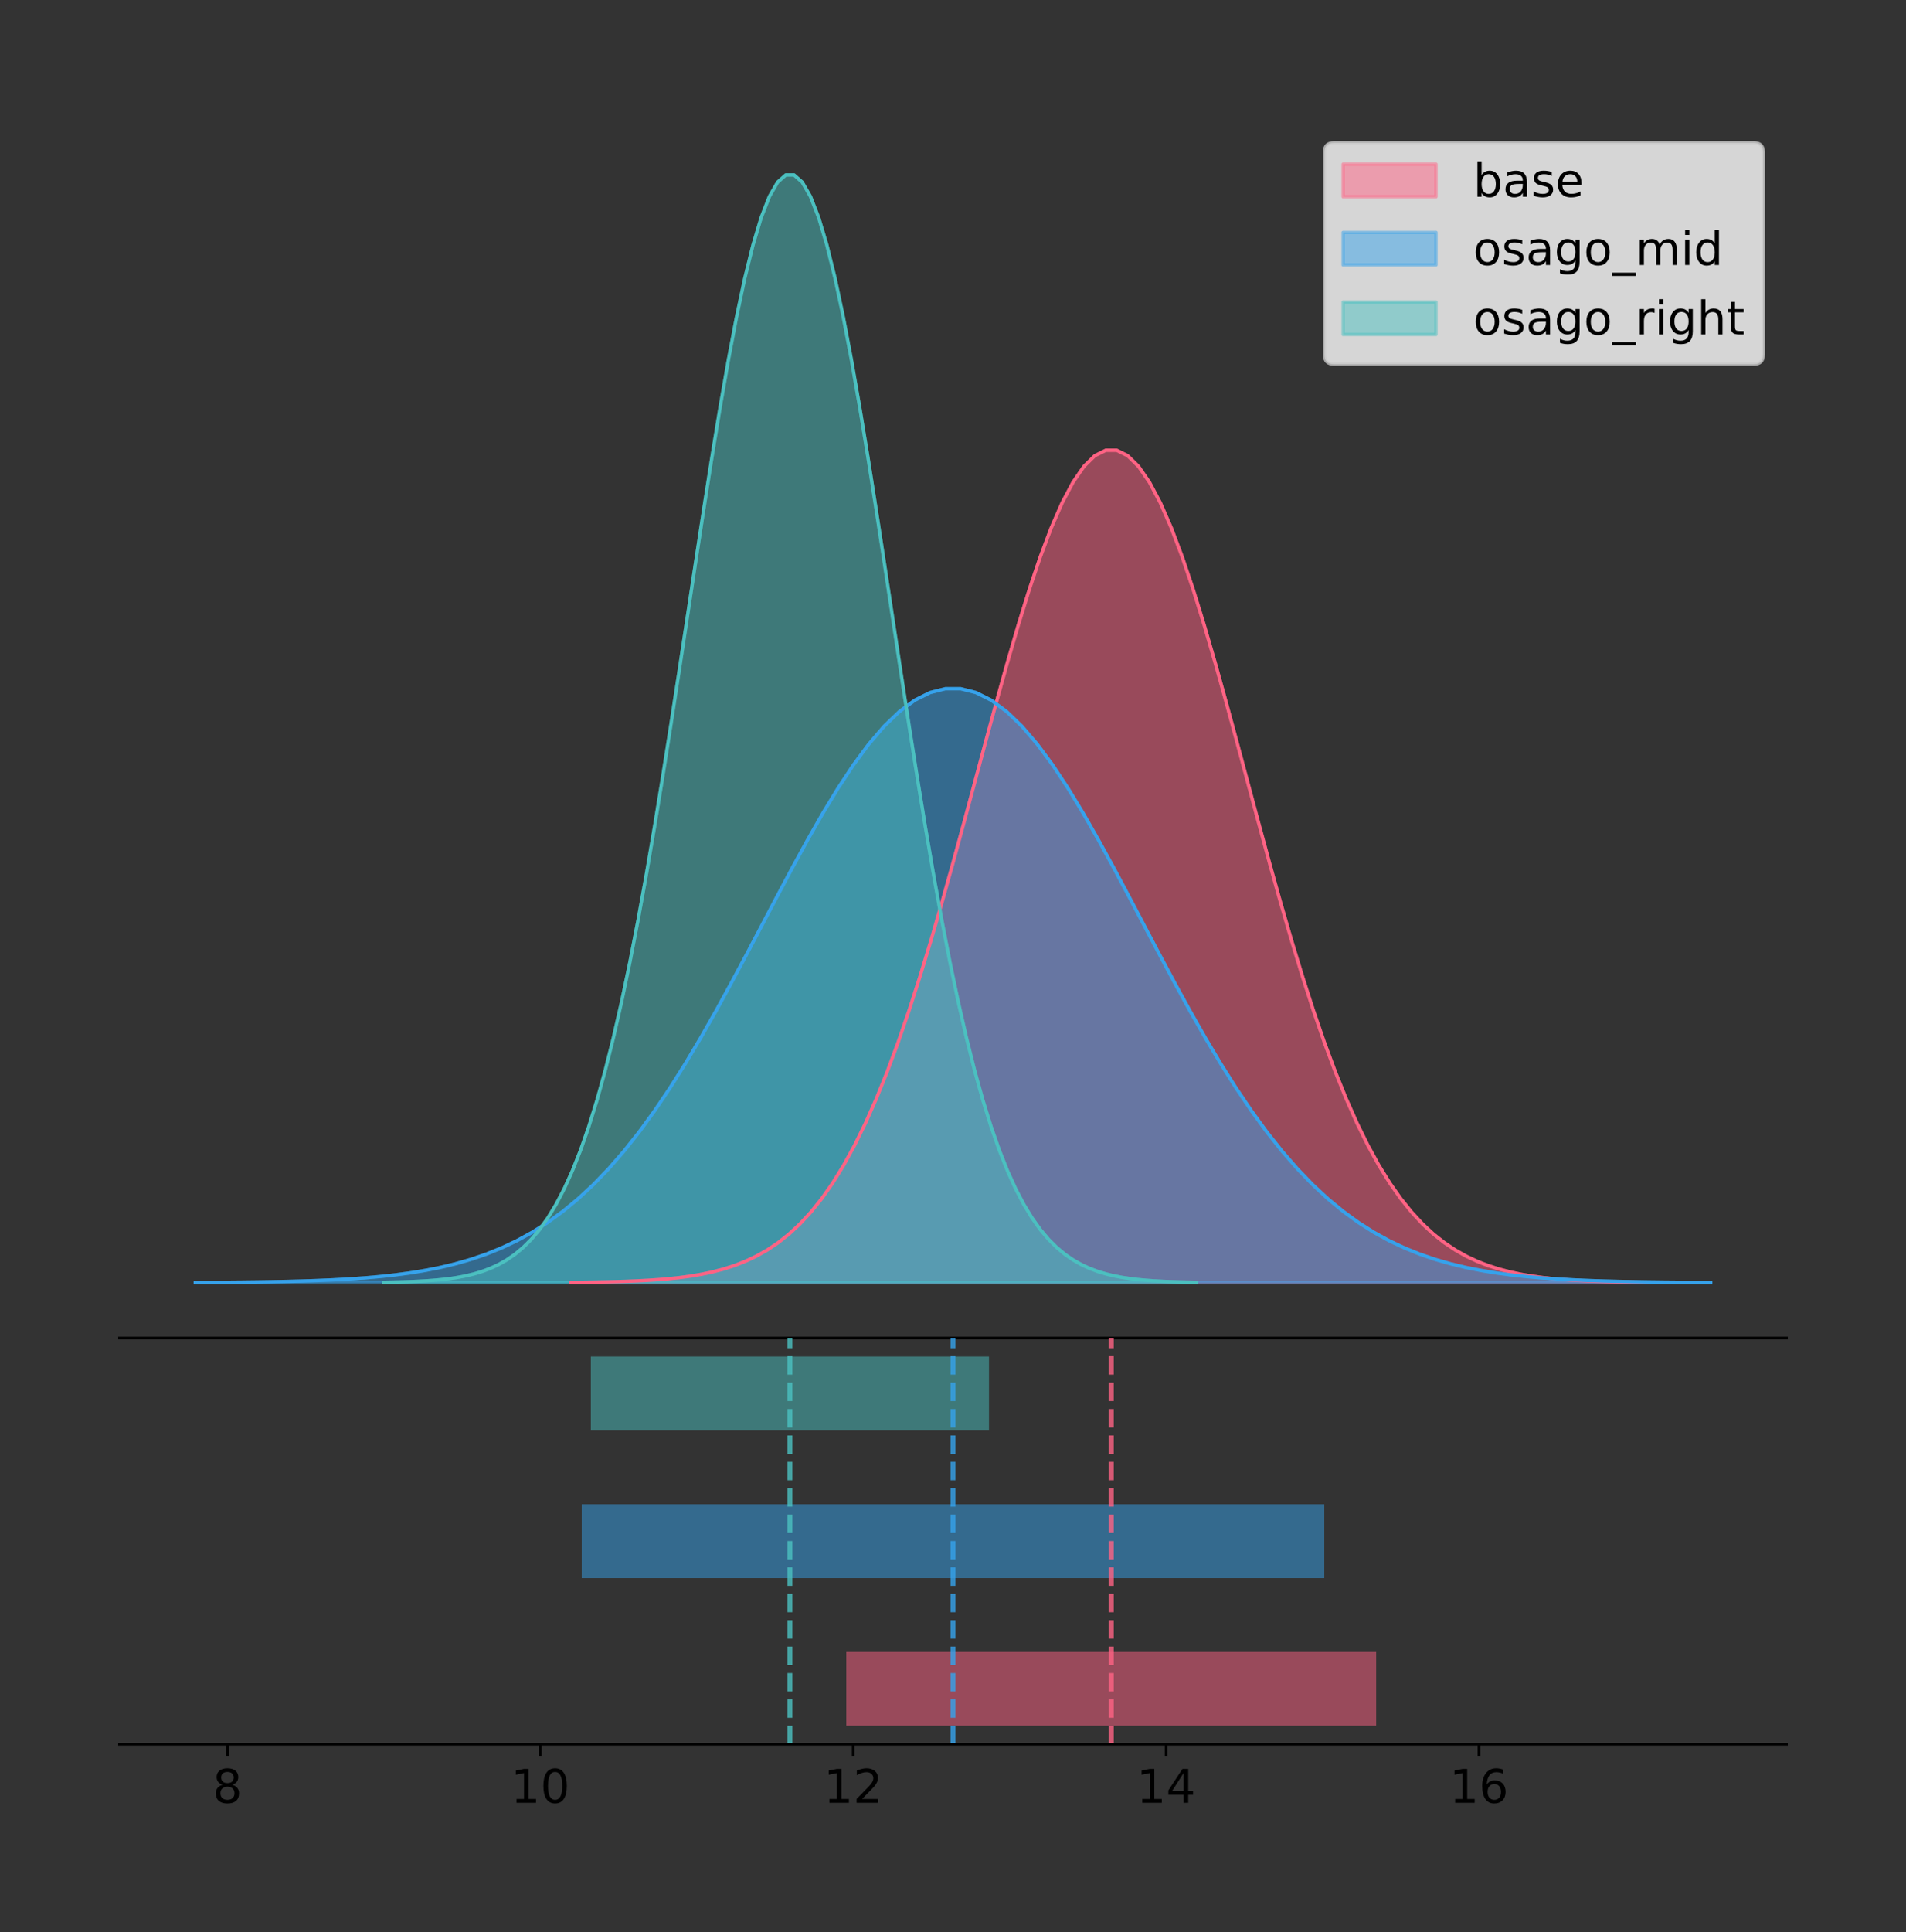 <?xml version="1.0" encoding="utf-8" standalone="no"?>
<!DOCTYPE svg PUBLIC "-//W3C//DTD SVG 1.1//EN"
  "http://www.w3.org/Graphics/SVG/1.1/DTD/svg11.dtd">
<!-- Created with matplotlib (https://matplotlib.org/) -->
<svg height="581.789pt" version="1.1" viewBox="0 0 574.2 581.789" width="574.2pt" xmlns="http://www.w3.org/2000/svg" xmlns:xlink="http://www.w3.org/1999/xlink">
 <rect x="0" y="0" width="574.2" height="581.789" fill="#333333" stroke="none"/>
 <defs>
  <style type="text/css">
*{stroke-linecap:butt;stroke-linejoin:round;}
  </style>
 </defs>
 <g id="figure_1">
  <g id="patch_1">
   <path d="M 0 581.789 
L 574.2 581.789 
L 574.2 0 
L 0 0 
z
" style="fill:none;"/>
  </g>
  <g id="axes_1">
   <g id="patch_2">
    <path d="M 36 402.93 
L 538.2 402.93 
L 538.2 36 
L 36 36 
z
" style="fill:none;"/>
   </g>
   <g id="PolyCollection_1">
    <defs>
     <path d="M 171.883 -195.538 
L 171.883 -195.622 
L 175.174 -195.654 
L 178.465 -195.697 
L 181.755 -195.754 
L 185.046 -195.829 
L 188.337 -195.928 
L 191.627 -196.058 
L 194.918 -196.227 
L 198.208 -196.445 
L 201.499 -196.723 
L 204.79 -197.076 
L 208.08 -197.523 
L 211.371 -198.082 
L 214.662 -198.777 
L 217.952 -199.635 
L 221.243 -200.687 
L 224.534 -201.967 
L 227.824 -203.513 
L 231.115 -205.366 
L 234.406 -207.572 
L 237.696 -210.176 
L 240.987 -213.227 
L 244.278 -216.776 
L 247.568 -220.871 
L 250.859 -225.559 
L 254.149 -230.882 
L 257.44 -236.879 
L 260.731 -243.579 
L 264.021 -251.001 
L 267.312 -259.152 
L 270.603 -268.027 
L 273.893 -277.602 
L 277.184 -287.838 
L 280.475 -298.674 
L 283.765 -310.033 
L 287.056 -321.815 
L 290.347 -333.904 
L 293.637 -346.162 
L 296.928 -358.44 
L 300.219 -370.572 
L 303.509 -382.383 
L 306.8 -393.692 
L 310.091 -404.319 
L 313.381 -414.084 
L 316.672 -422.816 
L 319.962 -430.359 
L 323.253 -436.574 
L 326.544 -441.342 
L 329.834 -444.573 
L 333.125 -446.205 
L 336.416 -446.205 
L 339.706 -444.573 
L 342.997 -441.342 
L 346.288 -436.574 
L 349.578 -430.359 
L 352.869 -422.816 
L 356.16 -414.084 
L 359.45 -404.319 
L 362.741 -393.692 
L 366.032 -382.383 
L 369.322 -370.572 
L 372.613 -358.44 
L 375.903 -346.162 
L 379.194 -333.904 
L 382.485 -321.815 
L 385.775 -310.033 
L 389.066 -298.674 
L 392.357 -287.838 
L 395.647 -277.602 
L 398.938 -268.027 
L 402.229 -259.152 
L 405.519 -251.001 
L 408.81 -243.579 
L 412.101 -236.879 
L 415.391 -230.882 
L 418.682 -225.559 
L 421.973 -220.871 
L 425.263 -216.776 
L 428.554 -213.227 
L 431.844 -210.176 
L 435.135 -207.572 
L 438.426 -205.366 
L 441.716 -203.513 
L 445.007 -201.967 
L 448.298 -200.687 
L 451.588 -199.635 
L 454.879 -198.777 
L 458.17 -198.082 
L 461.46 -197.523 
L 464.751 -197.076 
L 468.042 -196.723 
L 471.332 -196.445 
L 474.623 -196.227 
L 477.914 -196.058 
L 481.204 -195.928 
L 484.495 -195.829 
L 487.785 -195.754 
L 491.076 -195.697 
L 494.367 -195.654 
L 497.657 -195.622 
L 497.657 -195.538 
L 497.657 -195.538 
L 494.367 -195.538 
L 491.076 -195.538 
L 487.785 -195.538 
L 484.495 -195.538 
L 481.204 -195.538 
L 477.914 -195.538 
L 474.623 -195.538 
L 471.332 -195.538 
L 468.042 -195.538 
L 464.751 -195.538 
L 461.46 -195.538 
L 458.17 -195.538 
L 454.879 -195.538 
L 451.588 -195.538 
L 448.298 -195.538 
L 445.007 -195.538 
L 441.716 -195.538 
L 438.426 -195.538 
L 435.135 -195.538 
L 431.844 -195.538 
L 428.554 -195.538 
L 425.263 -195.538 
L 421.973 -195.538 
L 418.682 -195.538 
L 415.391 -195.538 
L 412.101 -195.538 
L 408.81 -195.538 
L 405.519 -195.538 
L 402.229 -195.538 
L 398.938 -195.538 
L 395.647 -195.538 
L 392.357 -195.538 
L 389.066 -195.538 
L 385.775 -195.538 
L 382.485 -195.538 
L 379.194 -195.538 
L 375.903 -195.538 
L 372.613 -195.538 
L 369.322 -195.538 
L 366.032 -195.538 
L 362.741 -195.538 
L 359.45 -195.538 
L 356.16 -195.538 
L 352.869 -195.538 
L 349.578 -195.538 
L 346.288 -195.538 
L 342.997 -195.538 
L 339.706 -195.538 
L 336.416 -195.538 
L 333.125 -195.538 
L 329.834 -195.538 
L 326.544 -195.538 
L 323.253 -195.538 
L 319.962 -195.538 
L 316.672 -195.538 
L 313.381 -195.538 
L 310.091 -195.538 
L 306.8 -195.538 
L 303.509 -195.538 
L 300.219 -195.538 
L 296.928 -195.538 
L 293.637 -195.538 
L 290.347 -195.538 
L 287.056 -195.538 
L 283.765 -195.538 
L 280.475 -195.538 
L 277.184 -195.538 
L 273.893 -195.538 
L 270.603 -195.538 
L 267.312 -195.538 
L 264.021 -195.538 
L 260.731 -195.538 
L 257.44 -195.538 
L 254.149 -195.538 
L 250.859 -195.538 
L 247.568 -195.538 
L 244.278 -195.538 
L 240.987 -195.538 
L 237.696 -195.538 
L 234.406 -195.538 
L 231.115 -195.538 
L 227.824 -195.538 
L 224.534 -195.538 
L 221.243 -195.538 
L 217.952 -195.538 
L 214.662 -195.538 
L 211.371 -195.538 
L 208.08 -195.538 
L 204.79 -195.538 
L 201.499 -195.538 
L 198.208 -195.538 
L 194.918 -195.538 
L 191.627 -195.538 
L 188.337 -195.538 
L 185.046 -195.538 
L 181.755 -195.538 
L 178.465 -195.538 
L 175.174 -195.538 
L 171.883 -195.538 
z
" id="m23bac5a233" style="stroke:#ff6384;stroke-opacity:0.5;"/>
    </defs>
    <g clip-path="url(#pa68be6d618)">
     <use style="fill:#ff6384;fill-opacity:0.5;stroke:#ff6384;stroke-opacity:0.5;" x="0" xlink:href="#m23bac5a233" y="581.789"/>
    </g>
   </g>
   <g id="PolyCollection_2">
    <defs>
     <path d="M 58.827 -195.538 
L 58.827 -195.598 
L 63.439 -195.621 
L 68.05 -195.651 
L 72.662 -195.692 
L 77.274 -195.746 
L 81.885 -195.817 
L 86.497 -195.909 
L 91.108 -196.03 
L 95.72 -196.185 
L 100.331 -196.383 
L 104.943 -196.636 
L 109.555 -196.954 
L 114.166 -197.353 
L 118.778 -197.849 
L 123.389 -198.461 
L 128.001 -199.212 
L 132.612 -200.126 
L 137.224 -201.229 
L 141.836 -202.551 
L 146.447 -204.125 
L 151.059 -205.983 
L 155.67 -208.161 
L 160.282 -210.693 
L 164.893 -213.615 
L 169.505 -216.96 
L 174.117 -220.759 
L 178.728 -225.038 
L 183.34 -229.818 
L 187.951 -235.114 
L 192.563 -240.931 
L 197.174 -247.264 
L 201.786 -254.096 
L 206.398 -261.4 
L 211.009 -269.132 
L 215.621 -277.237 
L 220.232 -285.645 
L 224.844 -294.271 
L 229.455 -303.018 
L 234.067 -311.779 
L 238.679 -320.436 
L 243.29 -328.863 
L 247.902 -336.934 
L 252.513 -344.517 
L 257.125 -351.484 
L 261.736 -357.716 
L 266.348 -363.098 
L 270.96 -367.532 
L 275.571 -370.935 
L 280.183 -373.24 
L 284.794 -374.405 
L 289.406 -374.405 
L 294.017 -373.24 
L 298.629 -370.935 
L 303.24 -367.532 
L 307.852 -363.098 
L 312.464 -357.716 
L 317.075 -351.484 
L 321.687 -344.517 
L 326.298 -336.934 
L 330.91 -328.863 
L 335.521 -320.436 
L 340.133 -311.779 
L 344.745 -303.018 
L 349.356 -294.271 
L 353.968 -285.645 
L 358.579 -277.237 
L 363.191 -269.132 
L 367.802 -261.4 
L 372.414 -254.096 
L 377.026 -247.264 
L 381.637 -240.931 
L 386.249 -235.114 
L 390.86 -229.818 
L 395.472 -225.038 
L 400.083 -220.759 
L 404.695 -216.96 
L 409.307 -213.615 
L 413.918 -210.693 
L 418.53 -208.161 
L 423.141 -205.983 
L 427.753 -204.125 
L 432.364 -202.551 
L 436.976 -201.229 
L 441.588 -200.126 
L 446.199 -199.212 
L 450.811 -198.461 
L 455.422 -197.849 
L 460.034 -197.353 
L 464.645 -196.954 
L 469.257 -196.636 
L 473.869 -196.383 
L 478.48 -196.185 
L 483.092 -196.03 
L 487.703 -195.909 
L 492.315 -195.817 
L 496.926 -195.746 
L 501.538 -195.692 
L 506.15 -195.651 
L 510.761 -195.621 
L 515.373 -195.598 
L 515.373 -195.538 
L 515.373 -195.538 
L 510.761 -195.538 
L 506.15 -195.538 
L 501.538 -195.538 
L 496.926 -195.538 
L 492.315 -195.538 
L 487.703 -195.538 
L 483.092 -195.538 
L 478.48 -195.538 
L 473.869 -195.538 
L 469.257 -195.538 
L 464.645 -195.538 
L 460.034 -195.538 
L 455.422 -195.538 
L 450.811 -195.538 
L 446.199 -195.538 
L 441.588 -195.538 
L 436.976 -195.538 
L 432.364 -195.538 
L 427.753 -195.538 
L 423.141 -195.538 
L 418.53 -195.538 
L 413.918 -195.538 
L 409.307 -195.538 
L 404.695 -195.538 
L 400.083 -195.538 
L 395.472 -195.538 
L 390.86 -195.538 
L 386.249 -195.538 
L 381.637 -195.538 
L 377.026 -195.538 
L 372.414 -195.538 
L 367.802 -195.538 
L 363.191 -195.538 
L 358.579 -195.538 
L 353.968 -195.538 
L 349.356 -195.538 
L 344.745 -195.538 
L 340.133 -195.538 
L 335.521 -195.538 
L 330.91 -195.538 
L 326.298 -195.538 
L 321.687 -195.538 
L 317.075 -195.538 
L 312.464 -195.538 
L 307.852 -195.538 
L 303.24 -195.538 
L 298.629 -195.538 
L 294.017 -195.538 
L 289.406 -195.538 
L 284.794 -195.538 
L 280.183 -195.538 
L 275.571 -195.538 
L 270.96 -195.538 
L 266.348 -195.538 
L 261.736 -195.538 
L 257.125 -195.538 
L 252.513 -195.538 
L 247.902 -195.538 
L 243.29 -195.538 
L 238.679 -195.538 
L 234.067 -195.538 
L 229.455 -195.538 
L 224.844 -195.538 
L 220.232 -195.538 
L 215.621 -195.538 
L 211.009 -195.538 
L 206.398 -195.538 
L 201.786 -195.538 
L 197.174 -195.538 
L 192.563 -195.538 
L 187.951 -195.538 
L 183.34 -195.538 
L 178.728 -195.538 
L 174.117 -195.538 
L 169.505 -195.538 
L 164.893 -195.538 
L 160.282 -195.538 
L 155.67 -195.538 
L 151.059 -195.538 
L 146.447 -195.538 
L 141.836 -195.538 
L 137.224 -195.538 
L 132.612 -195.538 
L 128.001 -195.538 
L 123.389 -195.538 
L 118.778 -195.538 
L 114.166 -195.538 
L 109.555 -195.538 
L 104.943 -195.538 
L 100.331 -195.538 
L 95.72 -195.538 
L 91.108 -195.538 
L 86.497 -195.538 
L 81.885 -195.538 
L 77.274 -195.538 
L 72.662 -195.538 
L 68.05 -195.538 
L 63.439 -195.538 
L 58.827 -195.538 
z
" id="m411d07dd5c" style="stroke:#36a2eb;stroke-opacity:0.5;"/>
    </defs>
    <g clip-path="url(#pa68be6d618)">
     <use style="fill:#36a2eb;fill-opacity:0.5;stroke:#36a2eb;stroke-opacity:0.5;" x="0" xlink:href="#m411d07dd5c" y="581.789"/>
    </g>
   </g>
   <g id="PolyCollection_3">
    <defs>
     <path d="M 115.565 -195.538 
L 115.565 -195.65 
L 118.038 -195.692 
L 120.511 -195.749 
L 122.984 -195.825 
L 125.457 -195.925 
L 127.929 -196.058 
L 130.402 -196.23 
L 132.875 -196.455 
L 135.348 -196.744 
L 137.821 -197.115 
L 140.293 -197.585 
L 142.766 -198.179 
L 145.239 -198.923 
L 147.712 -199.848 
L 150.185 -200.99 
L 152.657 -202.39 
L 155.13 -204.093 
L 157.603 -206.151 
L 160.076 -208.617 
L 162.548 -211.552 
L 165.021 -215.017 
L 167.494 -219.078 
L 169.967 -223.801 
L 172.44 -229.25 
L 174.912 -235.488 
L 177.385 -242.572 
L 179.858 -250.552 
L 182.331 -259.468 
L 184.804 -269.344 
L 187.276 -280.192 
L 189.749 -292.002 
L 192.222 -304.744 
L 194.695 -318.365 
L 197.168 -332.786 
L 199.64 -347.901 
L 202.113 -363.58 
L 204.586 -379.667 
L 207.059 -395.98 
L 209.532 -412.318 
L 212.004 -428.462 
L 214.477 -444.18 
L 216.95 -459.23 
L 219.423 -473.372 
L 221.895 -486.366 
L 224.368 -497.987 
L 226.841 -508.025 
L 229.314 -516.294 
L 231.787 -522.64 
L 234.259 -526.94 
L 236.732 -529.111 
L 239.205 -529.111 
L 241.678 -526.94 
L 244.151 -522.64 
L 246.623 -516.294 
L 249.096 -508.025 
L 251.569 -497.987 
L 254.042 -486.366 
L 256.515 -473.372 
L 258.987 -459.23 
L 261.46 -444.18 
L 263.933 -428.462 
L 266.406 -412.318 
L 268.879 -395.98 
L 271.351 -379.667 
L 273.824 -363.58 
L 276.297 -347.901 
L 278.77 -332.786 
L 281.243 -318.365 
L 283.715 -304.744 
L 286.188 -292.002 
L 288.661 -280.192 
L 291.134 -269.344 
L 293.606 -259.468 
L 296.079 -250.552 
L 298.552 -242.572 
L 301.025 -235.488 
L 303.498 -229.25 
L 305.97 -223.801 
L 308.443 -219.078 
L 310.916 -215.017 
L 313.389 -211.552 
L 315.862 -208.617 
L 318.334 -206.151 
L 320.807 -204.093 
L 323.28 -202.39 
L 325.753 -200.99 
L 328.226 -199.848 
L 330.698 -198.923 
L 333.171 -198.179 
L 335.644 -197.585 
L 338.117 -197.115 
L 340.59 -196.744 
L 343.062 -196.455 
L 345.535 -196.23 
L 348.008 -196.058 
L 350.481 -195.925 
L 352.954 -195.825 
L 355.426 -195.749 
L 357.899 -195.692 
L 360.372 -195.65 
L 360.372 -195.538 
L 360.372 -195.538 
L 357.899 -195.538 
L 355.426 -195.538 
L 352.954 -195.538 
L 350.481 -195.538 
L 348.008 -195.538 
L 345.535 -195.538 
L 343.062 -195.538 
L 340.59 -195.538 
L 338.117 -195.538 
L 335.644 -195.538 
L 333.171 -195.538 
L 330.698 -195.538 
L 328.226 -195.538 
L 325.753 -195.538 
L 323.28 -195.538 
L 320.807 -195.538 
L 318.334 -195.538 
L 315.862 -195.538 
L 313.389 -195.538 
L 310.916 -195.538 
L 308.443 -195.538 
L 305.97 -195.538 
L 303.498 -195.538 
L 301.025 -195.538 
L 298.552 -195.538 
L 296.079 -195.538 
L 293.606 -195.538 
L 291.134 -195.538 
L 288.661 -195.538 
L 286.188 -195.538 
L 283.715 -195.538 
L 281.243 -195.538 
L 278.77 -195.538 
L 276.297 -195.538 
L 273.824 -195.538 
L 271.351 -195.538 
L 268.879 -195.538 
L 266.406 -195.538 
L 263.933 -195.538 
L 261.46 -195.538 
L 258.987 -195.538 
L 256.515 -195.538 
L 254.042 -195.538 
L 251.569 -195.538 
L 249.096 -195.538 
L 246.623 -195.538 
L 244.151 -195.538 
L 241.678 -195.538 
L 239.205 -195.538 
L 236.732 -195.538 
L 234.259 -195.538 
L 231.787 -195.538 
L 229.314 -195.538 
L 226.841 -195.538 
L 224.368 -195.538 
L 221.895 -195.538 
L 219.423 -195.538 
L 216.95 -195.538 
L 214.477 -195.538 
L 212.004 -195.538 
L 209.532 -195.538 
L 207.059 -195.538 
L 204.586 -195.538 
L 202.113 -195.538 
L 199.64 -195.538 
L 197.168 -195.538 
L 194.695 -195.538 
L 192.222 -195.538 
L 189.749 -195.538 
L 187.276 -195.538 
L 184.804 -195.538 
L 182.331 -195.538 
L 179.858 -195.538 
L 177.385 -195.538 
L 174.912 -195.538 
L 172.44 -195.538 
L 169.967 -195.538 
L 167.494 -195.538 
L 165.021 -195.538 
L 162.548 -195.538 
L 160.076 -195.538 
L 157.603 -195.538 
L 155.13 -195.538 
L 152.657 -195.538 
L 150.185 -195.538 
L 147.712 -195.538 
L 145.239 -195.538 
L 142.766 -195.538 
L 140.293 -195.538 
L 137.821 -195.538 
L 135.348 -195.538 
L 132.875 -195.538 
L 130.402 -195.538 
L 127.929 -195.538 
L 125.457 -195.538 
L 122.984 -195.538 
L 120.511 -195.538 
L 118.038 -195.538 
L 115.565 -195.538 
z
" id="mf4201b46fe" style="stroke:#4bc0c0;stroke-opacity:0.5;"/>
    </defs>
    <g clip-path="url(#pa68be6d618)">
     <use style="fill:#4bc0c0;fill-opacity:0.5;stroke:#4bc0c0;stroke-opacity:0.5;" x="0" xlink:href="#mf4201b46fe" y="581.789"/>
    </g>
   </g>
   <g id="line2d_1">
    <path clip-path="url(#pa68be6d618)" d="M 171.883 386.167 
L 175.174 386.135 
L 178.465 386.093 
L 181.755 386.036 
L 185.046 385.96 
L 188.337 385.861 
L 191.627 385.731 
L 194.918 385.562 
L 198.208 385.345 
L 201.499 385.067 
L 204.79 384.713 
L 208.08 384.267 
L 211.371 383.708 
L 214.662 383.013 
L 217.952 382.154 
L 221.243 381.102 
L 224.534 379.822 
L 227.824 378.276 
L 231.115 376.423 
L 234.406 374.218 
L 237.696 371.614 
L 240.987 368.562 
L 244.278 365.013 
L 247.568 360.918 
L 250.859 356.231 
L 254.149 350.907 
L 257.44 344.91 
L 260.731 338.211 
L 264.021 330.789 
L 267.312 322.637 
L 270.603 313.762 
L 273.893 304.187 
L 277.184 293.951 
L 280.475 283.115 
L 283.765 271.756 
L 287.056 259.974 
L 290.347 247.886 
L 293.637 235.627 
L 296.928 223.349 
L 300.219 211.218 
L 303.509 199.407 
L 306.8 188.097 
L 310.091 177.47 
L 313.381 167.706 
L 316.672 158.973 
L 319.962 151.43 
L 323.253 145.216 
L 326.544 140.447 
L 329.834 137.216 
L 333.125 135.585 
L 336.416 135.585 
L 339.706 137.216 
L 342.997 140.447 
L 346.288 145.216 
L 349.578 151.43 
L 352.869 158.973 
L 356.16 167.706 
L 359.45 177.47 
L 362.741 188.097 
L 366.032 199.407 
L 369.322 211.218 
L 372.613 223.349 
L 375.903 235.627 
L 379.194 247.886 
L 382.485 259.974 
L 385.775 271.756 
L 389.066 283.115 
L 392.357 293.951 
L 395.647 304.187 
L 398.938 313.762 
L 402.229 322.637 
L 405.519 330.789 
L 408.81 338.211 
L 412.101 344.91 
L 415.391 350.907 
L 418.682 356.231 
L 421.973 360.918 
L 425.263 365.013 
L 428.554 368.562 
L 431.844 371.614 
L 435.135 374.218 
L 438.426 376.423 
L 441.716 378.276 
L 445.007 379.822 
L 448.298 381.102 
L 451.588 382.154 
L 454.879 383.013 
L 458.17 383.708 
L 461.46 384.267 
L 464.751 384.713 
L 468.042 385.067 
L 471.332 385.345 
L 474.623 385.562 
L 477.914 385.731 
L 481.204 385.861 
L 484.495 385.96 
L 487.785 386.036 
L 491.076 386.093 
L 494.367 386.135 
L 497.657 386.167 
" style="fill:none;stroke:#ff6384;stroke-linecap:square;"/>
   </g>
   <g id="line2d_2">
    <path clip-path="url(#pa68be6d618)" d="M 58.827 386.191 
L 63.439 386.169 
L 68.05 386.138 
L 72.662 386.098 
L 77.274 386.044 
L 81.885 385.973 
L 86.497 385.88 
L 91.108 385.76 
L 95.72 385.605 
L 100.331 385.406 
L 104.943 385.154 
L 109.555 384.835 
L 114.166 384.436 
L 118.778 383.94 
L 123.389 383.328 
L 128.001 382.577 
L 132.612 381.664 
L 137.224 380.561 
L 141.836 379.238 
L 146.447 377.665 
L 151.059 375.806 
L 155.67 373.629 
L 160.282 371.097 
L 164.893 368.175 
L 169.505 364.83 
L 174.117 361.031 
L 178.728 356.752 
L 183.34 351.971 
L 187.951 346.675 
L 192.563 340.859 
L 197.174 334.526 
L 201.786 327.693 
L 206.398 320.39 
L 211.009 312.657 
L 215.621 304.552 
L 220.232 296.144 
L 224.844 287.519 
L 229.455 278.771 
L 234.067 270.011 
L 238.679 261.354 
L 243.29 252.926 
L 247.902 244.856 
L 252.513 237.273 
L 257.125 230.305 
L 261.736 224.074 
L 266.348 218.691 
L 270.96 214.257 
L 275.571 210.855 
L 280.183 208.549 
L 284.794 207.385 
L 289.406 207.385 
L 294.017 208.549 
L 298.629 210.855 
L 303.24 214.257 
L 307.852 218.691 
L 312.464 224.074 
L 317.075 230.305 
L 321.687 237.273 
L 326.298 244.856 
L 330.91 252.926 
L 335.521 261.354 
L 340.133 270.011 
L 344.745 278.771 
L 349.356 287.519 
L 353.968 296.144 
L 358.579 304.552 
L 363.191 312.657 
L 367.802 320.39 
L 372.414 327.693 
L 377.026 334.526 
L 381.637 340.859 
L 386.249 346.675 
L 390.86 351.971 
L 395.472 356.752 
L 400.083 361.031 
L 404.695 364.83 
L 409.307 368.175 
L 413.918 371.097 
L 418.53 373.629 
L 423.141 375.806 
L 427.753 377.665 
L 432.364 379.238 
L 436.976 380.561 
L 441.588 381.664 
L 446.199 382.577 
L 450.811 383.328 
L 455.422 383.94 
L 460.034 384.436 
L 464.645 384.835 
L 469.257 385.154 
L 473.869 385.406 
L 478.48 385.605 
L 483.092 385.76 
L 487.703 385.88 
L 492.315 385.973 
L 496.926 386.044 
L 501.538 386.098 
L 506.15 386.138 
L 510.761 386.169 
L 515.373 386.191 
" style="fill:none;stroke:#36a2eb;stroke-linecap:square;"/>
   </g>
   <g id="line2d_3">
    <path clip-path="url(#pa68be6d618)" d="M 115.565 386.139 
L 118.038 386.097 
L 120.511 386.04 
L 122.984 385.965 
L 125.457 385.864 
L 127.929 385.732 
L 130.402 385.559 
L 132.875 385.334 
L 135.348 385.045 
L 137.821 384.675 
L 140.293 384.204 
L 142.766 383.61 
L 145.239 382.867 
L 147.712 381.941 
L 150.185 380.799 
L 152.657 379.399 
L 155.13 377.696 
L 157.603 375.639 
L 160.076 373.172 
L 162.548 370.238 
L 165.021 366.772 
L 167.494 362.711 
L 169.967 357.989 
L 172.44 352.539 
L 174.912 346.301 
L 177.385 339.217 
L 179.858 331.237 
L 182.331 322.322 
L 184.804 312.445 
L 187.276 301.597 
L 189.749 289.787 
L 192.222 277.045 
L 194.695 263.424 
L 197.168 249.004 
L 199.64 233.888 
L 202.113 218.209 
L 204.586 202.123 
L 207.059 185.809 
L 209.532 169.471 
L 212.004 153.327 
L 214.477 137.61 
L 216.95 122.559 
L 219.423 108.418 
L 221.895 95.423 
L 224.368 83.803 
L 226.841 73.765 
L 229.314 65.495 
L 231.787 59.15 
L 234.259 54.85 
L 236.732 52.679 
L 239.205 52.679 
L 241.678 54.85 
L 244.151 59.15 
L 246.623 65.495 
L 249.096 73.765 
L 251.569 83.803 
L 254.042 95.423 
L 256.515 108.418 
L 258.987 122.559 
L 261.46 137.61 
L 263.933 153.327 
L 266.406 169.471 
L 268.879 185.809 
L 271.351 202.123 
L 273.824 218.209 
L 276.297 233.888 
L 278.77 249.004 
L 281.243 263.424 
L 283.715 277.045 
L 286.188 289.787 
L 288.661 301.597 
L 291.134 312.445 
L 293.606 322.322 
L 296.079 331.237 
L 298.552 339.217 
L 301.025 346.301 
L 303.498 352.539 
L 305.97 357.989 
L 308.443 362.711 
L 310.916 366.772 
L 313.389 370.238 
L 315.862 373.172 
L 318.334 375.639 
L 320.807 377.696 
L 323.28 379.399 
L 325.753 380.799 
L 328.226 381.941 
L 330.698 382.867 
L 333.171 383.61 
L 335.644 384.204 
L 338.117 384.675 
L 340.59 385.045 
L 343.062 385.334 
L 345.535 385.559 
L 348.008 385.732 
L 350.481 385.864 
L 352.954 385.965 
L 355.426 386.04 
L 357.899 386.097 
L 360.372 386.139 
" style="fill:none;stroke:#4bc0c0;stroke-linecap:square;"/>
   </g>
   <g id="patch_3">
    <path d="M 36 402.93 
L 538.2 402.93 
" style="fill:none;stroke:#000000;stroke-linecap:square;stroke-linejoin:miter;stroke-width:0.8;"/>
   </g>
   <g id="legend_1">
    <g id="patch_4">
     <path d="M 401.814 109.627 
L 528.4 109.627 
Q 531.2 109.627 531.2 106.827 
L 531.2 45.8 
Q 531.2 43 528.4 43 
L 401.814 43 
Q 399.014 43 399.014 45.8 
L 399.014 106.827 
Q 399.014 109.627 401.814 109.627 
z
" style="fill:#ffffff;opacity:0.8;stroke:#cccccc;stroke-linejoin:miter;"/>
    </g>
    <g id="patch_5">
     <path d="M 404.614 59.238 
L 432.614 59.238 
L 432.614 49.438 
L 404.614 49.438 
z
" style="fill:#ff6384;opacity:0.5;stroke:#ff6384;stroke-linejoin:miter;"/>
    </g>
    <g id="text_1">
     <!-- base -->
     <defs>
      <path d="M 48.688 27.297 
Q 48.688 37.203 44.609 42.844 
Q 40.531 48.484 33.406 48.484 
Q 26.266 48.484 22.188 42.844 
Q 18.109 37.203 18.109 27.297 
Q 18.109 17.391 22.188 11.75 
Q 26.266 6.109 33.406 6.109 
Q 40.531 6.109 44.609 11.75 
Q 48.688 17.391 48.688 27.297 
z
M 18.109 46.391 
Q 20.953 51.266 25.266 53.625 
Q 29.594 56 35.594 56 
Q 45.562 56 51.781 48.094 
Q 58.016 40.188 58.016 27.297 
Q 58.016 14.406 51.781 6.484 
Q 45.562 -1.422 35.594 -1.422 
Q 29.594 -1.422 25.266 0.953 
Q 20.953 3.328 18.109 8.203 
L 18.109 0 
L 9.078 0 
L 9.078 75.984 
L 18.109 75.984 
z
" id="DejaVuSans-98"/>
      <path d="M 34.281 27.484 
Q 23.391 27.484 19.188 25 
Q 14.984 22.516 14.984 16.5 
Q 14.984 11.719 18.141 8.906 
Q 21.297 6.109 26.703 6.109 
Q 34.188 6.109 38.703 11.406 
Q 43.219 16.703 43.219 25.484 
L 43.219 27.484 
z
M 52.203 31.203 
L 52.203 0 
L 43.219 0 
L 43.219 8.297 
Q 40.141 3.328 35.547 0.953 
Q 30.953 -1.422 24.312 -1.422 
Q 15.922 -1.422 10.953 3.297 
Q 6 8.016 6 15.922 
Q 6 25.141 12.172 29.828 
Q 18.359 34.516 30.609 34.516 
L 43.219 34.516 
L 43.219 35.406 
Q 43.219 41.609 39.141 45 
Q 35.062 48.391 27.688 48.391 
Q 23 48.391 18.547 47.266 
Q 14.109 46.141 10.016 43.891 
L 10.016 52.203 
Q 14.938 54.109 19.578 55.047 
Q 24.219 56 28.609 56 
Q 40.484 56 46.344 49.844 
Q 52.203 43.703 52.203 31.203 
z
" id="DejaVuSans-97"/>
      <path d="M 44.281 53.078 
L 44.281 44.578 
Q 40.484 46.531 36.375 47.5 
Q 32.281 48.484 27.875 48.484 
Q 21.188 48.484 17.844 46.438 
Q 14.5 44.391 14.5 40.281 
Q 14.5 37.156 16.891 35.375 
Q 19.281 33.594 26.516 31.984 
L 29.594 31.297 
Q 39.156 29.25 43.188 25.516 
Q 47.219 21.781 47.219 15.094 
Q 47.219 7.469 41.188 3.016 
Q 35.156 -1.422 24.609 -1.422 
Q 20.219 -1.422 15.453 -0.562 
Q 10.688 0.297 5.422 2 
L 5.422 11.281 
Q 10.406 8.688 15.234 7.391 
Q 20.062 6.109 24.812 6.109 
Q 31.156 6.109 34.562 8.281 
Q 37.984 10.453 37.984 14.406 
Q 37.984 18.062 35.516 20.016 
Q 33.062 21.969 24.703 23.781 
L 21.578 24.516 
Q 13.234 26.266 9.516 29.906 
Q 5.812 33.547 5.812 39.891 
Q 5.812 47.609 11.281 51.797 
Q 16.75 56 26.812 56 
Q 31.781 56 36.172 55.266 
Q 40.578 54.547 44.281 53.078 
z
" id="DejaVuSans-115"/>
      <path d="M 56.203 29.594 
L 56.203 25.203 
L 14.891 25.203 
Q 15.484 15.922 20.484 11.062 
Q 25.484 6.203 34.422 6.203 
Q 39.594 6.203 44.453 7.469 
Q 49.312 8.734 54.109 11.281 
L 54.109 2.781 
Q 49.266 0.734 44.188 -0.344 
Q 39.109 -1.422 33.891 -1.422 
Q 20.797 -1.422 13.156 6.188 
Q 5.516 13.812 5.516 26.812 
Q 5.516 40.234 12.766 48.109 
Q 20.016 56 32.328 56 
Q 43.359 56 49.781 48.891 
Q 56.203 41.797 56.203 29.594 
z
M 47.219 32.234 
Q 47.125 39.594 43.094 43.984 
Q 39.062 48.391 32.422 48.391 
Q 24.906 48.391 20.391 44.141 
Q 15.875 39.891 15.188 32.172 
z
" id="DejaVuSans-101"/>
     </defs>
     <g transform="translate(443.814 59.238)scale(0.14 -0.14)">
      <use xlink:href="#DejaVuSans-98"/>
      <use x="63.477" xlink:href="#DejaVuSans-97"/>
      <use x="124.756" xlink:href="#DejaVuSans-115"/>
      <use x="176.855" xlink:href="#DejaVuSans-101"/>
     </g>
    </g>
    <g id="patch_6">
     <path d="M 404.614 79.787 
L 432.614 79.787 
L 432.614 69.987 
L 404.614 69.987 
z
" style="fill:#36a2eb;opacity:0.5;stroke:#36a2eb;stroke-linejoin:miter;"/>
    </g>
    <g id="text_2">
     <!-- osago_mid -->
     <defs>
      <path d="M 30.609 48.391 
Q 23.391 48.391 19.188 42.75 
Q 14.984 37.109 14.984 27.297 
Q 14.984 17.484 19.156 11.844 
Q 23.344 6.203 30.609 6.203 
Q 37.797 6.203 41.984 11.859 
Q 46.188 17.531 46.188 27.297 
Q 46.188 37.016 41.984 42.703 
Q 37.797 48.391 30.609 48.391 
z
M 30.609 56 
Q 42.328 56 49.016 48.375 
Q 55.719 40.766 55.719 27.297 
Q 55.719 13.875 49.016 6.219 
Q 42.328 -1.422 30.609 -1.422 
Q 18.844 -1.422 12.172 6.219 
Q 5.516 13.875 5.516 27.297 
Q 5.516 40.766 12.172 48.375 
Q 18.844 56 30.609 56 
z
" id="DejaVuSans-111"/>
      <path d="M 45.406 27.984 
Q 45.406 37.75 41.375 43.109 
Q 37.359 48.484 30.078 48.484 
Q 22.859 48.484 18.828 43.109 
Q 14.797 37.75 14.797 27.984 
Q 14.797 18.266 18.828 12.891 
Q 22.859 7.516 30.078 7.516 
Q 37.359 7.516 41.375 12.891 
Q 45.406 18.266 45.406 27.984 
z
M 54.391 6.781 
Q 54.391 -7.172 48.188 -13.984 
Q 42 -20.797 29.203 -20.797 
Q 24.469 -20.797 20.266 -20.094 
Q 16.062 -19.391 12.109 -17.922 
L 12.109 -9.188 
Q 16.062 -11.328 19.922 -12.344 
Q 23.781 -13.375 27.781 -13.375 
Q 36.625 -13.375 41.016 -8.766 
Q 45.406 -4.156 45.406 5.172 
L 45.406 9.625 
Q 42.625 4.781 38.281 2.391 
Q 33.938 0 27.875 0 
Q 17.828 0 11.672 7.656 
Q 5.516 15.328 5.516 27.984 
Q 5.516 40.672 11.672 48.328 
Q 17.828 56 27.875 56 
Q 33.938 56 38.281 53.609 
Q 42.625 51.219 45.406 46.391 
L 45.406 54.688 
L 54.391 54.688 
z
" id="DejaVuSans-103"/>
      <path d="M 50.984 -16.609 
L 50.984 -23.578 
L -0.984 -23.578 
L -0.984 -16.609 
z
" id="DejaVuSans-95"/>
      <path d="M 52 44.188 
Q 55.375 50.25 60.062 53.125 
Q 64.75 56 71.094 56 
Q 79.641 56 84.281 50.016 
Q 88.922 44.047 88.922 33.016 
L 88.922 0 
L 79.891 0 
L 79.891 32.719 
Q 79.891 40.578 77.094 44.375 
Q 74.312 48.188 68.609 48.188 
Q 61.625 48.188 57.562 43.547 
Q 53.516 38.922 53.516 30.906 
L 53.516 0 
L 44.484 0 
L 44.484 32.719 
Q 44.484 40.625 41.703 44.406 
Q 38.922 48.188 33.109 48.188 
Q 26.219 48.188 22.156 43.531 
Q 18.109 38.875 18.109 30.906 
L 18.109 0 
L 9.078 0 
L 9.078 54.688 
L 18.109 54.688 
L 18.109 46.188 
Q 21.188 51.219 25.484 53.609 
Q 29.781 56 35.688 56 
Q 41.656 56 45.828 52.969 
Q 50 49.953 52 44.188 
z
" id="DejaVuSans-109"/>
      <path d="M 9.422 54.688 
L 18.406 54.688 
L 18.406 0 
L 9.422 0 
z
M 9.422 75.984 
L 18.406 75.984 
L 18.406 64.594 
L 9.422 64.594 
z
" id="DejaVuSans-105"/>
      <path d="M 45.406 46.391 
L 45.406 75.984 
L 54.391 75.984 
L 54.391 0 
L 45.406 0 
L 45.406 8.203 
Q 42.578 3.328 38.25 0.953 
Q 33.938 -1.422 27.875 -1.422 
Q 17.969 -1.422 11.734 6.484 
Q 5.516 14.406 5.516 27.297 
Q 5.516 40.188 11.734 48.094 
Q 17.969 56 27.875 56 
Q 33.938 56 38.25 53.625 
Q 42.578 51.266 45.406 46.391 
z
M 14.797 27.297 
Q 14.797 17.391 18.875 11.75 
Q 22.953 6.109 30.078 6.109 
Q 37.203 6.109 41.297 11.75 
Q 45.406 17.391 45.406 27.297 
Q 45.406 37.203 41.297 42.844 
Q 37.203 48.484 30.078 48.484 
Q 22.953 48.484 18.875 42.844 
Q 14.797 37.203 14.797 27.297 
z
" id="DejaVuSans-100"/>
     </defs>
     <g transform="translate(443.814 79.787)scale(0.14 -0.14)">
      <use xlink:href="#DejaVuSans-111"/>
      <use x="61.182" xlink:href="#DejaVuSans-115"/>
      <use x="113.281" xlink:href="#DejaVuSans-97"/>
      <use x="174.561" xlink:href="#DejaVuSans-103"/>
      <use x="238.037" xlink:href="#DejaVuSans-111"/>
      <use x="299.219" xlink:href="#DejaVuSans-95"/>
      <use x="349.219" xlink:href="#DejaVuSans-109"/>
      <use x="446.631" xlink:href="#DejaVuSans-105"/>
      <use x="474.414" xlink:href="#DejaVuSans-100"/>
     </g>
    </g>
    <g id="patch_7">
     <path d="M 404.614 100.726 
L 432.614 100.726 
L 432.614 90.926 
L 404.614 90.926 
z
" style="fill:#4bc0c0;opacity:0.5;stroke:#4bc0c0;stroke-linejoin:miter;"/>
    </g>
    <g id="text_3">
     <!-- osago_right -->
     <defs>
      <path d="M 41.109 46.297 
Q 39.594 47.172 37.812 47.578 
Q 36.031 48 33.891 48 
Q 26.266 48 22.188 43.047 
Q 18.109 38.094 18.109 28.812 
L 18.109 0 
L 9.078 0 
L 9.078 54.688 
L 18.109 54.688 
L 18.109 46.188 
Q 20.953 51.172 25.484 53.578 
Q 30.031 56 36.531 56 
Q 37.453 56 38.578 55.875 
Q 39.703 55.766 41.062 55.516 
z
" id="DejaVuSans-114"/>
      <path d="M 54.891 33.016 
L 54.891 0 
L 45.906 0 
L 45.906 32.719 
Q 45.906 40.484 42.875 44.328 
Q 39.844 48.188 33.797 48.188 
Q 26.516 48.188 22.312 43.547 
Q 18.109 38.922 18.109 30.906 
L 18.109 0 
L 9.078 0 
L 9.078 75.984 
L 18.109 75.984 
L 18.109 46.188 
Q 21.344 51.125 25.703 53.562 
Q 30.078 56 35.797 56 
Q 45.219 56 50.047 50.172 
Q 54.891 44.344 54.891 33.016 
z
" id="DejaVuSans-104"/>
      <path d="M 18.312 70.219 
L 18.312 54.688 
L 36.812 54.688 
L 36.812 47.703 
L 18.312 47.703 
L 18.312 18.016 
Q 18.312 11.328 20.141 9.422 
Q 21.969 7.516 27.594 7.516 
L 36.812 7.516 
L 36.812 0 
L 27.594 0 
Q 17.188 0 13.234 3.875 
Q 9.281 7.766 9.281 18.016 
L 9.281 47.703 
L 2.688 47.703 
L 2.688 54.688 
L 9.281 54.688 
L 9.281 70.219 
z
" id="DejaVuSans-116"/>
     </defs>
     <g transform="translate(443.814 100.726)scale(0.14 -0.14)">
      <use xlink:href="#DejaVuSans-111"/>
      <use x="61.182" xlink:href="#DejaVuSans-115"/>
      <use x="113.281" xlink:href="#DejaVuSans-97"/>
      <use x="174.561" xlink:href="#DejaVuSans-103"/>
      <use x="238.037" xlink:href="#DejaVuSans-111"/>
      <use x="299.219" xlink:href="#DejaVuSans-95"/>
      <use x="349.219" xlink:href="#DejaVuSans-114"/>
      <use x="390.332" xlink:href="#DejaVuSans-105"/>
      <use x="418.115" xlink:href="#DejaVuSans-103"/>
      <use x="481.592" xlink:href="#DejaVuSans-104"/>
      <use x="544.971" xlink:href="#DejaVuSans-116"/>
     </g>
    </g>
   </g>
  </g>
  <g id="axes_2">
   <g id="patch_8">
    <path d="M 36 525.24 
L 538.2 525.24 
L 538.2 402.93 
L 36 402.93 
z
" style="fill:none;"/>
   </g>
   <g id="patch_9">
    <path clip-path="url(#p1cbfa94c52)" d="M 254.956 519.68 
L 414.585 519.68 
L 414.585 497.442 
L 254.956 497.442 
z
" style="fill:#ff6384;opacity:0.5;"/>
   </g>
   <g id="patch_10">
    <path clip-path="url(#p1cbfa94c52)" d="M 175.246 475.204 
L 398.954 475.204 
L 398.954 452.966 
L 175.246 452.966 
z
" style="fill:#36a2eb;opacity:0.5;"/>
   </g>
   <g id="patch_11">
    <path clip-path="url(#p1cbfa94c52)" d="M 177.991 430.728 
L 297.946 430.728 
L 297.946 408.49 
L 177.991 408.49 
z
" style="fill:#4bc0c0;opacity:0.5;"/>
   </g>
   <g id="matplotlib.axis_1">
    <g id="xtick_1">
     <g id="line2d_4">
      <defs>
       <path d="M 0 0 
L 0 3.5 
" id="me1848934e7" style="stroke:#000000;stroke-width:0.8;"/>
      </defs>
      <g>
       <use style="stroke:#000000;stroke-width:0.8;" x="68.523" xlink:href="#me1848934e7" y="525.24"/>
      </g>
     </g>
     <g id="text_4">
      <!-- 8 -->
      <defs>
       <path d="M 31.781 34.625 
Q 24.75 34.625 20.719 30.859 
Q 16.703 27.094 16.703 20.516 
Q 16.703 13.922 20.719 10.156 
Q 24.75 6.391 31.781 6.391 
Q 38.812 6.391 42.859 10.172 
Q 46.922 13.969 46.922 20.516 
Q 46.922 27.094 42.891 30.859 
Q 38.875 34.625 31.781 34.625 
z
M 21.922 38.812 
Q 15.578 40.375 12.031 44.719 
Q 8.5 49.078 8.5 55.328 
Q 8.5 64.062 14.719 69.141 
Q 20.953 74.219 31.781 74.219 
Q 42.672 74.219 48.875 69.141 
Q 55.078 64.062 55.078 55.328 
Q 55.078 49.078 51.531 44.719 
Q 48 40.375 41.703 38.812 
Q 48.828 37.156 52.797 32.312 
Q 56.781 27.484 56.781 20.516 
Q 56.781 9.906 50.312 4.234 
Q 43.844 -1.422 31.781 -1.422 
Q 19.734 -1.422 13.25 4.234 
Q 6.781 9.906 6.781 20.516 
Q 6.781 27.484 10.781 32.312 
Q 14.797 37.156 21.922 38.812 
z
M 18.312 54.391 
Q 18.312 48.734 21.844 45.562 
Q 25.391 42.391 31.781 42.391 
Q 38.141 42.391 41.719 45.562 
Q 45.312 48.734 45.312 54.391 
Q 45.312 60.062 41.719 63.234 
Q 38.141 66.406 31.781 66.406 
Q 25.391 66.406 21.844 63.234 
Q 18.312 60.062 18.312 54.391 
z
" id="DejaVuSans-56"/>
      </defs>
      <g transform="translate(64.069 542.878)scale(0.14 -0.14)">
       <use xlink:href="#DejaVuSans-56"/>
      </g>
     </g>
    </g>
    <g id="xtick_2">
     <g id="line2d_5">
      <g>
       <use style="stroke:#000000;stroke-width:0.8;" x="162.78" xlink:href="#me1848934e7" y="525.24"/>
      </g>
     </g>
     <g id="text_5">
      <!-- 10 -->
      <defs>
       <path d="M 12.406 8.297 
L 28.516 8.297 
L 28.516 63.922 
L 10.984 60.406 
L 10.984 69.391 
L 28.422 72.906 
L 38.281 72.906 
L 38.281 8.297 
L 54.391 8.297 
L 54.391 0 
L 12.406 0 
z
" id="DejaVuSans-49"/>
       <path d="M 31.781 66.406 
Q 24.172 66.406 20.328 58.906 
Q 16.5 51.422 16.5 36.375 
Q 16.5 21.391 20.328 13.891 
Q 24.172 6.391 31.781 6.391 
Q 39.453 6.391 43.281 13.891 
Q 47.125 21.391 47.125 36.375 
Q 47.125 51.422 43.281 58.906 
Q 39.453 66.406 31.781 66.406 
z
M 31.781 74.219 
Q 44.047 74.219 50.516 64.516 
Q 56.984 54.828 56.984 36.375 
Q 56.984 17.969 50.516 8.266 
Q 44.047 -1.422 31.781 -1.422 
Q 19.531 -1.422 13.062 8.266 
Q 6.594 17.969 6.594 36.375 
Q 6.594 54.828 13.062 64.516 
Q 19.531 74.219 31.781 74.219 
z
" id="DejaVuSans-48"/>
      </defs>
      <g transform="translate(153.873 542.878)scale(0.14 -0.14)">
       <use xlink:href="#DejaVuSans-49"/>
       <use x="63.623" xlink:href="#DejaVuSans-48"/>
      </g>
     </g>
    </g>
    <g id="xtick_3">
     <g id="line2d_6">
      <g>
       <use style="stroke:#000000;stroke-width:0.8;" x="257.037" xlink:href="#me1848934e7" y="525.24"/>
      </g>
     </g>
     <g id="text_6">
      <!-- 12 -->
      <defs>
       <path d="M 19.188 8.297 
L 53.609 8.297 
L 53.609 0 
L 7.328 0 
L 7.328 8.297 
Q 12.938 14.109 22.625 23.891 
Q 32.328 33.688 34.812 36.531 
Q 39.547 41.844 41.422 45.531 
Q 43.312 49.219 43.312 52.781 
Q 43.312 58.594 39.234 62.25 
Q 35.156 65.922 28.609 65.922 
Q 23.969 65.922 18.812 64.312 
Q 13.672 62.703 7.812 59.422 
L 7.812 69.391 
Q 13.766 71.781 18.938 73 
Q 24.125 74.219 28.422 74.219 
Q 39.75 74.219 46.484 68.547 
Q 53.219 62.891 53.219 53.422 
Q 53.219 48.922 51.531 44.891 
Q 49.859 40.875 45.406 35.406 
Q 44.188 33.984 37.641 27.219 
Q 31.109 20.453 19.188 8.297 
z
" id="DejaVuSans-50"/>
      </defs>
      <g transform="translate(248.129 542.878)scale(0.14 -0.14)">
       <use xlink:href="#DejaVuSans-49"/>
       <use x="63.623" xlink:href="#DejaVuSans-50"/>
      </g>
     </g>
    </g>
    <g id="xtick_4">
     <g id="line2d_7">
      <g>
       <use style="stroke:#000000;stroke-width:0.8;" x="351.294" xlink:href="#me1848934e7" y="525.24"/>
      </g>
     </g>
     <g id="text_7">
      <!-- 14 -->
      <defs>
       <path d="M 37.797 64.312 
L 12.891 25.391 
L 37.797 25.391 
z
M 35.203 72.906 
L 47.609 72.906 
L 47.609 25.391 
L 58.016 25.391 
L 58.016 17.188 
L 47.609 17.188 
L 47.609 0 
L 37.797 0 
L 37.797 17.188 
L 4.891 17.188 
L 4.891 26.703 
z
" id="DejaVuSans-52"/>
      </defs>
      <g transform="translate(342.386 542.878)scale(0.14 -0.14)">
       <use xlink:href="#DejaVuSans-49"/>
       <use x="63.623" xlink:href="#DejaVuSans-52"/>
      </g>
     </g>
    </g>
    <g id="xtick_5">
     <g id="line2d_8">
      <g>
       <use style="stroke:#000000;stroke-width:0.8;" x="445.55" xlink:href="#me1848934e7" y="525.24"/>
      </g>
     </g>
     <g id="text_8">
      <!-- 16 -->
      <defs>
       <path d="M 33.016 40.375 
Q 26.375 40.375 22.484 35.828 
Q 18.609 31.297 18.609 23.391 
Q 18.609 15.531 22.484 10.953 
Q 26.375 6.391 33.016 6.391 
Q 39.656 6.391 43.531 10.953 
Q 47.406 15.531 47.406 23.391 
Q 47.406 31.297 43.531 35.828 
Q 39.656 40.375 33.016 40.375 
z
M 52.594 71.297 
L 52.594 62.312 
Q 48.875 64.062 45.094 64.984 
Q 41.312 65.922 37.594 65.922 
Q 27.828 65.922 22.672 59.328 
Q 17.531 52.734 16.797 39.406 
Q 19.672 43.656 24.016 45.922 
Q 28.375 48.188 33.594 48.188 
Q 44.578 48.188 50.953 41.516 
Q 57.328 34.859 57.328 23.391 
Q 57.328 12.156 50.688 5.359 
Q 44.047 -1.422 33.016 -1.422 
Q 20.359 -1.422 13.672 8.266 
Q 6.984 17.969 6.984 36.375 
Q 6.984 53.656 15.188 63.938 
Q 23.391 74.219 37.203 74.219 
Q 40.922 74.219 44.703 73.484 
Q 48.484 72.75 52.594 71.297 
z
" id="DejaVuSans-54"/>
      </defs>
      <g transform="translate(436.643 542.878)scale(0.14 -0.14)">
       <use xlink:href="#DejaVuSans-49"/>
       <use x="63.623" xlink:href="#DejaVuSans-54"/>
      </g>
     </g>
    </g>
   </g>
   <g id="line2d_9">
    <path clip-path="url(#p1cbfa94c52)" d="M 334.77 525.24 
L 334.77 402.93 
" style="fill:none;stroke:#ff6384;stroke-dasharray:5.55,2.4;stroke-dashoffset:0;stroke-opacity:0.8;stroke-width:1.5;"/>
   </g>
   <g id="line2d_10">
    <path clip-path="url(#p1cbfa94c52)" d="M 287.1 525.24 
L 287.1 402.93 
" style="fill:none;stroke:#36a2eb;stroke-dasharray:5.55,2.4;stroke-dashoffset:0;stroke-opacity:0.8;stroke-width:1.5;"/>
   </g>
   <g id="line2d_11">
    <path clip-path="url(#p1cbfa94c52)" d="M 237.969 525.24 
L 237.969 402.93 
" style="fill:none;stroke:#4bc0c0;stroke-dasharray:5.55,2.4;stroke-dashoffset:0;stroke-opacity:0.8;stroke-width:1.5;"/>
   </g>
   <g id="patch_12">
    <path d="M 36 525.24 
L 538.2 525.24 
" style="fill:none;stroke:#000000;stroke-linecap:square;stroke-linejoin:miter;stroke-width:0.8;"/>
   </g>
  </g>
 </g>
 <defs>
  <clipPath id="pa68be6d618">
   <rect height="366.93" width="502.2" x="36" y="36"/>
  </clipPath>
  <clipPath id="p1cbfa94c52">
   <rect height="122.31" width="502.2" x="36" y="402.93"/>
  </clipPath>
 </defs>
</svg>
